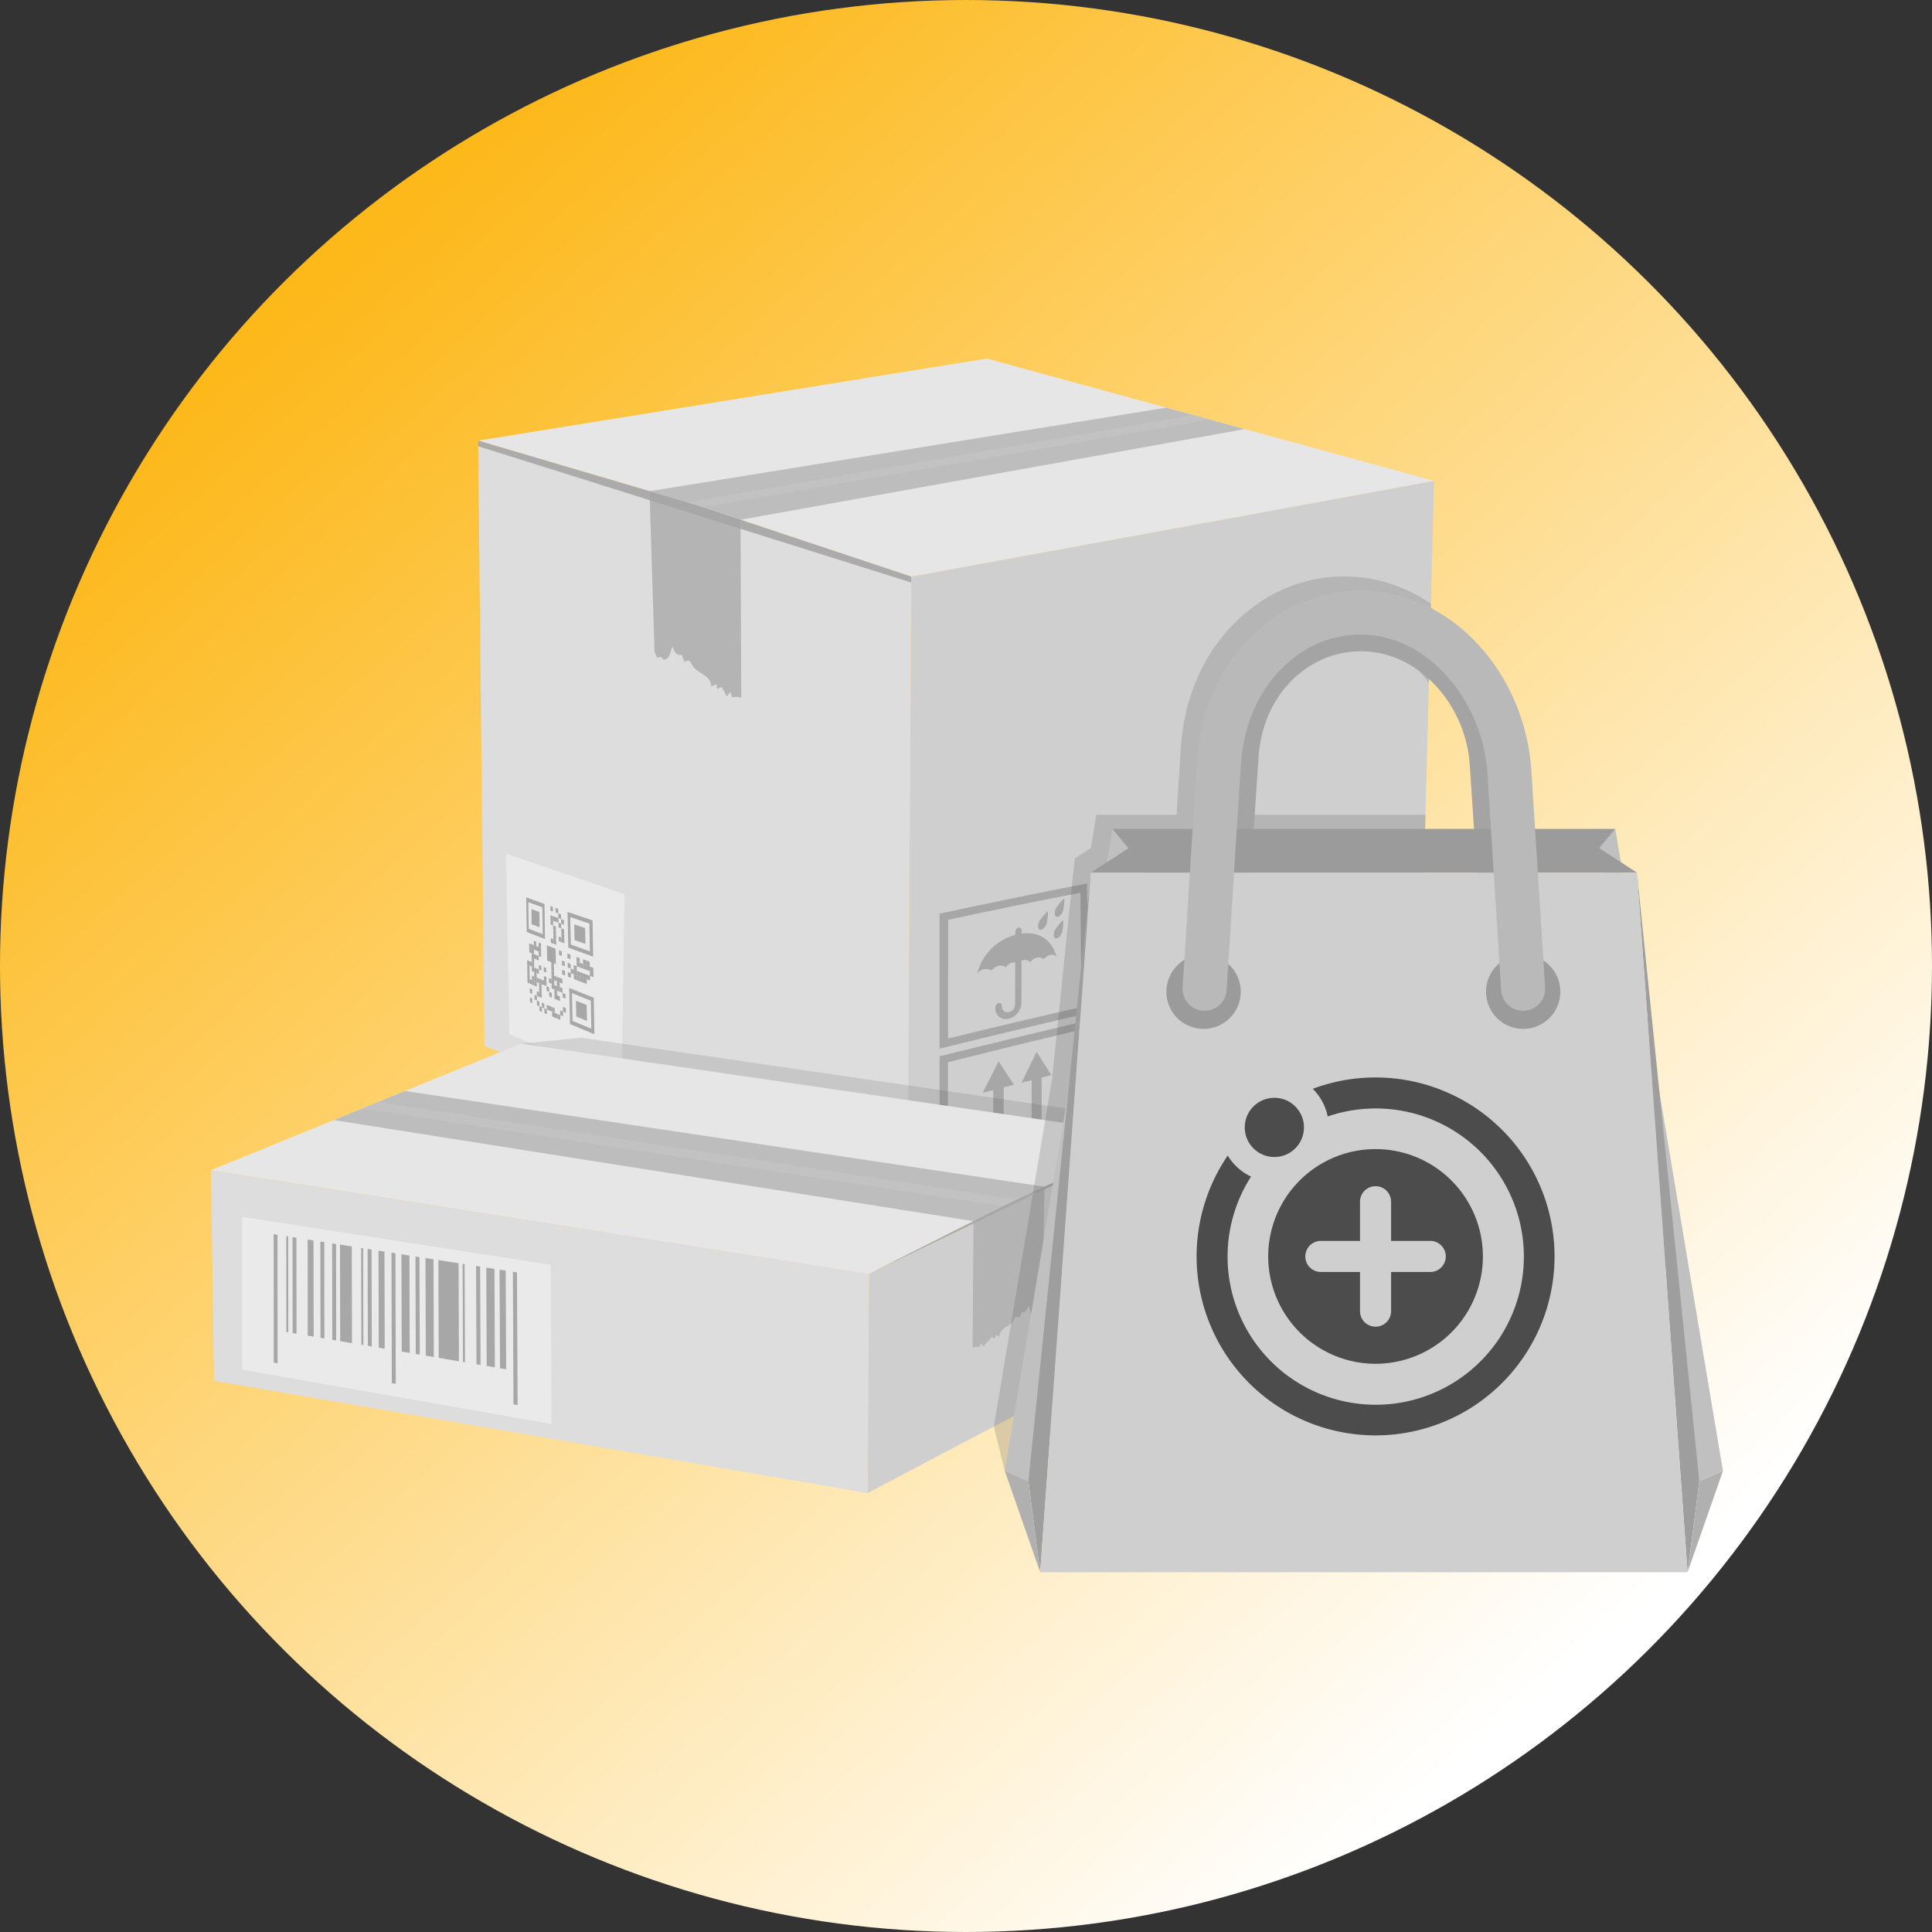 <svg xmlns="http://www.w3.org/2000/svg" xmlns:xlink="http://www.w3.org/1999/xlink" width="458" height="458" viewBox="0 0 458 458">
  <rect x="0" y="0" width="458" height="458" fill="#333333" stroke="none"/>
  <defs>
    <linearGradient id="linear-gradient" x1="0.865" y1="0.178" x2="0.152" y2="0.822" gradientUnits="objectBoundingBox">
      <stop offset="0" stop-color="#fdb819"/>
      <stop offset="1" stop-color="#fff"/>
    </linearGradient>
  </defs>
  <g id="Group_2058" data-name="Group 2058" transform="translate(-409 -1747)">
    <circle id="Ellipse_8" data-name="Ellipse 8" cx="229" cy="229" r="229" transform="translate(409 2205) rotate(-90)" fill="url(#linear-gradient)"/>
    <g id="Add_Car_Parts" data-name="Add Car Parts" transform="translate(433.231 1772.874)">
      <g id="Group_1970" data-name="Group 1970" transform="translate(25.769 59.125)">
        <g id="Group_1968" data-name="Group 1968">
          <g id="Group_1957" data-name="Group 1957" transform="translate(63.35)">
            <g id="Group_1935" data-name="Group 1935">
              <path id="Path_3544" data-name="Path 3544" d="M373.986,199.044,497.928,176.35l-3.757,145.987-121.1,30.409Z" transform="translate(-271.317 -147.346)" fill="#cfcfcf"/>
              <path id="Path_3545" data-name="Path 3545" d="M278.054,191.7l-.916,153.3L176.883,302.5,175.39,160.37Z" transform="translate(-175.385 -139.591)" fill="#ddd"/>
              <path id="Path_3546" data-name="Path 3546" d="M175.38,139.461,295.956,120l106.035,29L278.049,171.7l-51.332-17.1Z" transform="translate(-175.38 -120)" fill="#e6e6e6"/>
              <path id="Path_3547" data-name="Path 3547" d="M278.049,190.046l-51.332-17.1L175.38,157.81l.005,1.318,102.664,32.319Z" transform="translate(-175.38 -138.349)" fill="#ababab"/>
            </g>
            <g id="Group_1936" data-name="Group 1936" transform="translate(40.626 11.638)">
              <path id="Path_3548" data-name="Path 3548" d="M256.173,220.65c1.153-.782,1.122.576,1.791.34,1.333-.474,1.148-1.724,1.786-3.093.371,1.06.968,2.378,2.234,1.971.01.474.525,1.21.535,1.709,1.776-.947,1.5.643,2.563,1.6,1.405,1.256,3.891,1.971,3.845,4.21a11.677,11.677,0,0,0,1.189-.494c.17.149.1.968.3,1.081a9.7,9.7,0,0,1,1.071-.458c.113.437,1.029,1.827,1.091,2.3.257-.412.726-.849.9-1.107.165.422.288.86.474,1.318a2.663,2.663,0,0,1,2.105.077l-.18-42.232-10.855-3.613L254.31,181.1s1.194,38.15,1.2,38.15C255.746,219.708,255.967,220.177,256.173,220.65Z" transform="translate(-254.31 -161.289)" fill="#b4b4b4"/>
              <path id="Path_3549" data-name="Path 3549" d="M254.387,183.241l21.5,6.768-.01-2.141-10.855-3.613L254.32,181.1C254.32,181.095,254.346,181.9,254.387,183.241Z" transform="translate(-254.315 -161.289)" fill="#a7a7a7"/>
              <path id="Path_3550" data-name="Path 3550" d="M254.32,162.416l10.706,3.155,10.855,3.618L395.4,147.7l-18.6-5.085Z" transform="translate(-254.315 -142.61)" fill="#bdbdbd"/>
              <path id="Path_3551" data-name="Path 3551" d="M391.638,146.02,271.66,166.7l1.781.525,1.874.628,120.313-20.743Z" transform="translate(-262.73 -144.265)" fill="#c2c2c2"/>
            </g>
            <g id="Group_1950" data-name="Group 1950" transform="translate(109.386 118.599)">
              <g id="Group_1949" data-name="Group 1949">
                <g id="Group_1938" data-name="Group 1938" transform="translate(0 5.842)">
                  <g id="Group_1937" data-name="Group 1937" transform="translate(8.925 10.441)">
                    <path id="Path_3552" data-name="Path 3552" d="M419.076,382.068a.988.988,0,0,0-.741.937c-.021,6.794-.031,10.15-.051,16.846-.005.582-.134,1.946-1.41,2.244-.865.2-1.75-.19-1.745-1.518a.593.593,0,0,0-.762-.6,1.042,1.042,0,0,0-.767.957,2.524,2.524,0,0,0,3.274,2.718,4.011,4.011,0,0,0,2.9-4.133c.015-6.686.026-10.027.041-16.81A.613.613,0,0,0,419.076,382.068Z" transform="translate(-409.297 -382.055)" fill="#a7a7a7"/>
                    <path id="Path_3553" data-name="Path 3553" d="M414.963,384.89c2.388-.484,7.314-.638,9.074,5.291-.685-.71-2.131-.458-3.042.674-.921-.762-2.187-.546-3.2.654a1.928,1.928,0,0,0-2.548-.005c-.242.051-.365.077-.6.134a2.415,2.415,0,0,0-2.6,1.122c-1.05-.772-2.4-.443-3.413.751a2.577,2.577,0,0,0-3.392.715A12.771,12.771,0,0,1,414.963,384.89Z" transform="translate(-405.24 -383.328)" fill="#a7a7a7"/>
                  </g>
                  <path id="Path_3554" data-name="Path 3554" d="M442.885,371.7c-.376.88-1.05,1.452-1.518,1.266s-.53-1.065-.149-1.951a11.4,11.4,0,0,1,2-2.414A10.864,10.864,0,0,1,442.885,371.7Z" transform="translate(-413.654 -365.085)" fill="#a7a7a7"/>
                  <path id="Path_3555" data-name="Path 3555" d="M435.26,377.633c-.391.885-1.091,1.467-1.57,1.287s-.54-1.055-.144-1.951a11.655,11.655,0,0,1,2.064-2.429A10.7,10.7,0,0,1,435.26,377.633Z" transform="translate(-409.926 -367.967)" fill="#a7a7a7"/>
                  <path id="Path_3556" data-name="Path 3556" d="M442.394,381.687c-.376.88-1.065,1.446-1.529,1.266s-.53-1.045-.144-1.925a11.446,11.446,0,0,1,2.007-2.4A10.647,10.647,0,0,1,442.394,381.687Z" transform="translate(-413.411 -369.952)" fill="#a7a7a7"/>
                  <path id="Path_3557" data-name="Path 3557" d="M423.173,392.477q-17.688,4.107-35.273,8.441v-32c11.612-2.491,23.249-4.905,34.954-7.149Q423.016,377.126,423.173,392.477ZM389.9,398.52q15.766-3.86,31.629-7.474-.124-13.534-.237-27.074-15.742,3.034-31.346,6.408Q389.918,384.463,389.9,398.52Z" transform="translate(-387.9 -361.77)" fill="#a7a7a7"/>
                </g>
                <g id="Group_1940" data-name="Group 1940" transform="translate(36.441)">
                  <path id="Path_3558" data-name="Path 3558" d="M487.21,380.108q-14.059,3.3-28.149,6.506-.185-15.31-.36-30.641c9.517-1.817,19.039-3.618,28.51-5.554Zm-26.585,4.354c8.426-1.915,16.857-3.814,25.272-5.754-.041-10.057-.062-14.978-.1-26.1-8.482,1.719-17,3.34-25.519,4.967C460.414,368.7,460.486,373.916,460.625,384.463Z" transform="translate(-458.7 -350.42)" fill="#a7a7a7"/>
                  <g id="Group_1939" data-name="Group 1939" transform="translate(9.172 6.187)">
                    <path id="Path_3559" data-name="Path 3559" d="M487.887,395.634c-.854.2-1.282.288-2.146.484-.077-3.963-.118-5.94-.2-9.98.865-.18,1.3-.263,2.151-.448C487.769,389.715,487.81,391.7,487.887,395.634Z" transform="translate(-480.897 -373.723)" fill="#a7a7a7"/>
                    <path id="Path_3560" data-name="Path 3560" d="M488.142,403.133c-3.418.767-5.173,1.153-8.807,1.951-.005-.278-.01-.412-.015-.705-.026-1.256,8.786-3.181,8.812-1.951C488.132,402.716,488.137,402.85,488.142,403.133Z" transform="translate(-477.879 -381.654)" fill="#a7a7a7"/>
                    <path id="Path_3561" data-name="Path 3561" d="M484.441,363.022c-.515,1.06-.767,1.6-1.282,2.651l1.632-.335c.242-.051.36-.067.6-.124-.118.268-.17.4-.288.669-1.143,2.62-1.714,3.922-2.867,6.5.829-2.409,1.24-3.608,2.064-6.048-.793.273-1.194.417-1.992.7-.35.118-.525.185-.88.309.175-.453.263-.679.438-1.138.448-1.148.669-1.729,1.117-2.9-2.548.5-3.84.746-6.46,1.251.067,3.907.1,5.821.17,9.61a1.944,1.944,0,0,0,.849,1.663c3.665,2.157,5.929,1.657,9.306-1.9a2.812,2.812,0,0,0,.741-1.966c-.062-3.737-.093-5.631-.154-9.522C486.238,362.677,485.641,362.79,484.441,363.022Z" transform="translate(-476.52 -362.44)" fill="#a7a7a7"/>
                  </g>
                </g>
                <g id="Group_1941" data-name="Group 1941" transform="translate(36.817 31.294)">
                  <path id="Path_3562" data-name="Path 3562" d="M487.564,440.914q-13.874,3.8-27.774,7.546-.178-15.325-.36-30.641c9.383-2.193,18.766-4.37,28.129-6.6Q487.567,426.067,487.564,440.914Zm-26.157,5.209q12.484-3.389,24.968-6.779c-.041-11.118-.062-16.043-.1-26.106q-12.6,3.026-25.221,6Q461.229,432.673,461.406,446.122Z" transform="translate(-459.43 -411.22)" fill="#a7a7a7"/>
                  <path id="Path_3563" data-name="Path 3563" d="M470.738,443.669a1.114,1.114,0,0,1,.041-.993c.36-.705.54-1.06.9-1.771.515.293.772.443,1.282.736.154-2.615.232-3.9.386-6.47-1.92,1.549-2.9,2.332-4.91,3.927.535.283.8.438,1.333.736-.365.705-.546,1.06-.906,1.765a4.338,4.338,0,0,0-.17,3.886,2.371,2.371,0,0,0,2.821,1.256c2.682-.721,3.984-1.076,6.506-1.755-.021-1.1-.031-1.642-.057-2.723-2.517.674-3.819,1.019-6.5,1.724A.6.6,0,0,1,470.738,443.669Zm17.3-7.124c-1.06-1.75-1.611-2.62-2.723-4.334-.643.782-.968,1.168-1.621,1.951,1.132,1.724,1.688,2.594,2.779,4.349a1.175,1.175,0,0,1,.057.952.973.973,0,0,1-.592.659c-1.22.329-1.843.494-3.109.839-.015-.741-.015-1.107-.031-1.832-1.663,1.719-2.512,2.594-4.251,4.36,1.791.818,2.666,1.23,4.365,2.095-.015-.762-.021-1.143-.036-1.894,1.271-.345,1.889-.51,3.1-.839a3.752,3.752,0,0,0,2.285-2.61A4.674,4.674,0,0,0,488.042,436.546ZM477.177,430.2a2.48,2.48,0,0,1,1.544-1.369,1.431,1.431,0,0,1,1.565.6c.288.422.437.623.726,1.045-.458.53-.69.8-1.153,1.328,1.848.577,2.759.87,4.519,1.457-.221-2.44-.335-3.644-.556-6.043-.453.525-.679.788-1.132,1.318-.283-.417-.427-.623-.715-1.05a2.987,2.987,0,0,0-3.3-1.266,5.341,5.341,0,0,0-3.315,2.9c-1.04,2.074-1.565,3.1-2.63,5.209.751.432,1.117.649,1.863,1.081C475.633,433.308,476.147,432.269,477.177,430.2Z" transform="translate(-463.738 -418.449)" fill="#a7a7a7"/>
                </g>
                <g id="Group_1948" data-name="Group 1948" transform="translate(0 38.248)">
                  <path id="Path_3564" data-name="Path 3564" d="M423.507,455.443q-17.835,4.856-35.607,9.836v-32q17.611-4.354,35.294-8.544Q423.356,440.086,423.507,455.443Zm-33.657,7.381q15.951-4.47,31.963-8.822-.124-13.526-.237-27.074-15.881,3.783-31.68,7.757Q389.866,448.759,389.851,462.824Z" transform="translate(-387.9 -424.73)" fill="#a7a7a7"/>
                  <g id="Group_1947" data-name="Group 1947" transform="translate(9.342 7.51)">
                    <path id="Path_3565" data-name="Path 3565" d="M424.013,477.854c-6.871,1.874-10.495,2.862-17.963,4.931.005-.767.005-1.143.01-1.9,7.468-2.069,11.082-3.052,17.943-4.91C424.008,476.716,424.013,477.092,424.013,477.854Z" transform="translate(-406.05 -457.106)" fill="#a7a7a7"/>
                    <g id="Group_1946" data-name="Group 1946" transform="translate(0.87)">
                      <g id="Group_1943" data-name="Group 1943" transform="translate(0 2.249)">
                        <path id="Path_3566" data-name="Path 3566" d="M415.021,467.113c-.988.273-1.488.4-2.491.679.026-5.466.036-8.184.062-13.609,1-.257,1.5-.386,2.481-.633C415.052,458.944,415.042,461.657,415.021,467.113Z" transform="translate(-410.065 -448.475)" fill="#a7a7a7"/>
                        <g id="Group_1942" data-name="Group 1942">
                          <path id="Path_3567" data-name="Path 3567" d="M415.162,449.218c-1.446-2.2-2.177-3.31-3.649-5.528-1.493,2.965-2.249,4.462-3.773,7.468C410.767,450.366,412.254,449.975,415.162,449.218Z" transform="translate(-407.74 -443.69)" fill="#a7a7a7"/>
                        </g>
                      </g>
                      <g id="Group_1945" data-name="Group 1945" transform="translate(9.208)">
                        <path id="Path_3568" data-name="Path 3568" d="M432.668,462.468c-.952.257-1.426.386-2.388.649.005-5.425.005-8.112.015-13.46.952-.247,1.426-.365,2.363-.607C432.663,454.382,432.663,457.054,432.668,462.468Z" transform="translate(-427.887 -444.042)" fill="#a7a7a7"/>
                        <g id="Group_1944" data-name="Group 1944">
                          <path id="Path_3569" data-name="Path 3569" d="M432.7,444.822c-1.385-2.193-2.09-3.289-3.495-5.5-1.41,2.908-2.126,4.37-3.572,7.314Z" transform="translate(-425.63 -439.32)" fill="#a7a7a7"/>
                        </g>
                      </g>
                    </g>
                  </g>
                </g>
              </g>
            </g>
            <g id="Group_1956" data-name="Group 1956" transform="translate(6.593 117.359)">
              <g id="Group_1955" data-name="Group 1955">
                <path id="Path_3570" data-name="Path 3570" d="M189,390.8l26.595,11.252.721-44.4-28.124-9.64Z" transform="translate(-188.19 -348.01)" fill="#eaeaea"/>
                <g id="Group_1954" data-name="Group 1954" transform="translate(4.802 10.371)">
                  <g id="Group_1951" data-name="Group 1951" transform="translate(9.795 3.459)">
                    <path id="Path_3571" data-name="Path 3571" d="M216.735,383.352c-.072-3.366-.108-5.044-.185-8.472,2.121.726,3.268,1.112,5.929,2,.057,3.459.082,5.173.139,8.6C220.014,384.557,218.871,384.14,216.735,383.352Zm.453-7.268c.057,2.63.088,3.932.144,6.526,1.678.607,2.568.927,4.524,1.627-.051-2.635-.072-3.953-.124-6.6C219.751,376.959,218.861,376.656,217.188,376.084Z" transform="translate(-216.55 -374.88)" fill="#a7a7a7"/>
                    <path id="Path_3572" data-name="Path 3572" d="M219.712,384.312c-.036-1.493-.046-2.234-.082-3.732.988.34,1.5.515,2.584.89.031,1.5.046,2.249.077,3.747C221.21,384.837,220.7,384.656,219.712,384.312Z" transform="translate(-218.045 -377.646)" fill="#a7a7a7"/>
                  </g>
                  <g id="Group_1952" data-name="Group 1952">
                    <path id="Path_3573" data-name="Path 3573" d="M197.638,376.364c-.051-3.227-.072-4.843-.118-8.2,1.724.633,2.553.932,4.334,1.565.046,3.376.067,5.024.113,8.307C200.16,377.348,199.327,377.018,197.638,376.364Zm.386-7.062c.036,2.568.051,3.824.082,6.321,1.3.5,1.956.751,3.325,1.266-.036-2.527-.051-3.788-.088-6.372C200,370.028,199.347,369.786,198.024,369.3Z" transform="translate(-197.52 -368.16)" fill="#a7a7a7"/>
                    <path id="Path_3574" data-name="Path 3574" d="M199.966,377.168c-.021-1.426-.026-2.146-.046-3.6.751.273,1.122.412,1.889.69.021,1.457.031,2.182.046,3.618Z" transform="translate(-198.685 -370.785)" fill="#a7a7a7"/>
                  </g>
                  <path id="Path_3575" data-name="Path 3575" d="M207.117,393.893c-.021-1.441-.036-2.157-.057-3.593.8.3,1.215.458,2.059.782.031,1.452.041,2.177.067,3.629C208.336,394.382,207.925,394.217,207.117,393.893Z" transform="translate(-202.15 -378.904)" fill="#a7a7a7"/>
                  <path id="Path_3576" data-name="Path 3576" d="M203.23,390.03c-.005-.427-.01-.638-.01-1.06.226.088.34.134.571.221.005.427.005.638.015,1.065C203.57,390.164,203.457,390.123,203.23,390.03Z" transform="translate(-200.286 -378.259)" fill="#a7a7a7"/>
                  <path id="Path_3577" data-name="Path 3577" d="M203.245,392.085c-.005-.427-.01-.638-.015-1.065.226.093.34.134.571.226.005.427.01.638.015,1.055C203.59,392.224,203.477,392.173,203.245,392.085Z" transform="translate(-200.291 -379.254)" fill="#a7a7a7"/>
                  <path id="Path_3578" data-name="Path 3578" d="M202.15,391.66c-.005-.422-.01-.628-.01-1.06.226.087.34.134.566.221.005.422.01.638.015,1.065C202.49,391.794,202.372,391.753,202.15,391.66Z" transform="translate(-199.762 -379.05)" fill="#a7a7a7"/>
                  <path id="Path_3579" data-name="Path 3579" d="M201.055,391.22c-.005-.422-.01-.628-.015-1.05l.561.221c.005.427.01.638.01,1.06C201.39,391.364,201.277,391.313,201.055,391.22Z" transform="translate(-199.228 -378.841)" fill="#a7a7a7"/>
                  <path id="Path_3580" data-name="Path 3580" d="M199.98,390.8c-.005-.422-.005-.633-.01-1.055.221.088.329.129.556.221.005.422.01.628.015,1.05C200.31,390.929,200.2,390.888,199.98,390.8Z" transform="translate(-198.709 -378.633)" fill="#a7a7a7"/>
                  <path id="Path_3581" data-name="Path 3581" d="M200,392.85c-.005-.422-.005-.638-.015-1.06.221.088.335.129.556.216.005.427.01.638.015,1.065C200.33,392.974,200.217,392.933,200,392.85Z" transform="translate(-198.714 -379.627)" fill="#a7a7a7"/>
                  <path id="Path_3582" data-name="Path 3582" d="M200.025,394.905c-.005-.427-.005-.638-.015-1.055.221.087.335.129.556.221.005.417.005.633.01,1.06C200.36,395.039,200.247,394.993,200.025,394.905Z" transform="translate(-198.728 -380.627)" fill="#a7a7a7"/>
                  <path id="Path_3583" data-name="Path 3583" d="M201.11,395.34c-.005-.427-.005-.643-.01-1.06.221.088.335.134.561.226.005.422.005.638.015,1.06C201.445,395.474,201.332,395.433,201.11,395.34Z" transform="translate(-199.257 -380.836)" fill="#a7a7a7"/>
                  <path id="Path_3584" data-name="Path 3584" d="M202.2,395.78c-.005-.422-.005-.638-.015-1.06.226.082.34.134.566.226.005.422.01.633.015,1.065C202.535,395.914,202.422,395.868,202.2,395.78Z" transform="translate(-199.781 -381.049)" fill="#a7a7a7"/>
                  <path id="Path_3585" data-name="Path 3585" d="M200.055,396.95c-.005-.427-.01-.633-.015-1.06.221.088.335.134.556.226.005.422.01.633.015,1.06C200.385,397.084,200.272,397.043,200.055,396.95Z" transform="translate(-198.743 -381.617)" fill="#a7a7a7"/>
                  <path id="Path_3586" data-name="Path 3586" d="M200.085,399.02c-.005-.427-.01-.638-.015-1.06.216.093.329.134.556.227.005.422.005.638.015,1.065C200.415,399.154,200.3,399.113,200.085,399.02Z" transform="translate(-198.758 -382.622)" fill="#a7a7a7"/>
                  <path id="Path_3587" data-name="Path 3587" d="M200.115,401.075c-.005-.422-.01-.638-.015-1.065.216.093.329.139.556.232.005.422.01.643.015,1.071C200.445,401.22,200.332,401.173,200.115,401.075Z" transform="translate(-198.772 -383.617)" fill="#a7a7a7"/>
                  <path id="Path_3588" data-name="Path 3588" d="M201.185,401.531c-.005-.427-.01-.643-.015-1.071.221.093.335.139.561.232.005.427.005.648.015,1.071C201.52,401.67,201.407,401.623,201.185,401.531Z" transform="translate(-199.291 -383.835)" fill="#a7a7a7"/>
                  <path id="Path_3589" data-name="Path 3589" d="M201.22,403.611c-.005-.432-.005-.643-.01-1.071.221.093.335.139.561.232.005.427.005.638.01,1.071C201.555,403.755,201.442,403.7,201.22,403.611Z" transform="translate(-199.311 -384.844)" fill="#a7a7a7"/>
                  <path id="Path_3590" data-name="Path 3590" d="M201.24,405.7c-.005-.432-.005-.643-.01-1.076.221.093.335.144.561.232.005.432.01.643.015,1.081C201.58,405.835,201.467,405.794,201.24,405.7Z" transform="translate(-199.32 -385.854)" fill="#a7a7a7"/>
                  <path id="Path_3591" data-name="Path 3591" d="M202.335,406.161c-.005-.438-.01-.654-.015-1.081.226.093.335.144.571.242.005.427.01.643.015,1.076C202.675,406.3,202.562,406.248,202.335,406.161Z" transform="translate(-199.849 -386.077)" fill="#a7a7a7"/>
                  <path id="Path_3592" data-name="Path 3592" d="M203.435,406.616c-.005-.427-.01-.643-.015-1.076.226.1.345.144.576.242.005.432.01.649.015,1.081C203.78,406.765,203.667,406.714,203.435,406.616Z" transform="translate(-200.383 -386.3)" fill="#a7a7a7"/>
                  <path id="Path_3593" data-name="Path 3593" d="M203.47,408.716c-.005-.437-.005-.659-.01-1.086.232.1.345.149.576.247.005.432.01.648.021,1.091C203.815,408.865,203.7,408.819,203.47,408.716Z" transform="translate(-200.403 -387.315)" fill="#a7a7a7"/>
                  <path id="Path_3594" data-name="Path 3594" d="M203.485,410.836c-.005-.443-.005-.659-.015-1.1.232.1.345.149.582.247.005.438.005.659.015,1.091C203.835,410.98,203.717,410.934,203.485,410.836Z" transform="translate(-200.407 -388.338)" fill="#a7a7a7"/>
                  <path id="Path_3595" data-name="Path 3595" d="M203.525,412.966c-.005-.443-.01-.659-.015-1.1.232.1.35.144.582.247.005.438.005.659.015,1.1C203.87,413.11,203.752,413.064,203.525,412.966Z" transform="translate(-200.427 -389.372)" fill="#a7a7a7"/>
                  <path id="Path_3596" data-name="Path 3596" d="M202.415,412.491c-.005-.437-.01-.659-.015-1.091.226.093.34.149.566.242.005.438.01.649.015,1.1C202.755,412.635,202.642,412.589,202.415,412.491Z" transform="translate(-199.888 -389.144)" fill="#a7a7a7"/>
                  <path id="Path_3597" data-name="Path 3597" d="M201.355,414.151c-.005-.448-.01-.664-.015-1.1.221.093.335.144.561.237.005.443.005.664.015,1.107C201.69,414.3,201.577,414.244,201.355,414.151Z" transform="translate(-199.374 -389.945)" fill="#a7a7a7"/>
                  <path id="Path_3598" data-name="Path 3598" d="M202.475,416.777c-.005-.448-.005-.669-.015-1.117.226.1.34.149.571.242.005.443.01.664.015,1.112C202.815,416.926,202.7,416.875,202.475,416.777Z" transform="translate(-199.917 -391.211)" fill="#a7a7a7"/>
                  <path id="Path_3599" data-name="Path 3599" d="M199.261,415.382c-.01-.448-.01-.669-.021-1.112.216.093.324.139.546.232.005.443.005.669.015,1.112C199.585,415.521,199.477,415.48,199.261,415.382Z" transform="translate(-198.355 -390.537)" fill="#a7a7a7"/>
                  <path id="Path_3600" data-name="Path 3600" d="M199.205,411.1c-.005-.437-.01-.654-.015-1.1.216.093.324.144.546.237.005.432.01.654.015,1.091C199.53,411.235,199.416,411.189,199.205,411.1Z" transform="translate(-198.33 -388.465)" fill="#a7a7a7"/>
                  <path id="Path_3601" data-name="Path 3601" d="M204.555,407.091c-.005-.432-.005-.649-.015-1.081.232.1.35.149.587.242.005.432.005.649.015,1.081C204.905,407.235,204.792,407.194,204.555,407.091Z" transform="translate(-200.927 -386.528)" fill="#a7a7a7"/>
                  <path id="Path_3602" data-name="Path 3602" d="M205.705,407.561c-.01-.432-.01-.649-.015-1.081.237.1.355.149.592.252.005.432.01.649.015,1.081C206.061,407.715,205.942,407.664,205.705,407.561Z" transform="translate(-201.485 -386.756)" fill="#a7a7a7"/>
                  <path id="Path_3603" data-name="Path 3603" d="M206.9,410.166c-.005-.437-.005-.659-.015-1.1.242.1.36.16.607.257.01.438.015.649.021,1.086C207.256,410.321,207.137,410.269,206.9,410.166Z" transform="translate(-202.062 -388.013)" fill="#a7a7a7"/>
                  <path id="Path_3604" data-name="Path 3604" d="M208.105,412.786c-.005-.443-.01-.659-.015-1.1.247.1.365.16.618.257.01.443.01.664.021,1.1C208.476,412.946,208.352,412.889,208.105,412.786Z" transform="translate(-202.65 -389.285)" fill="#a7a7a7"/>
                  <path id="Path_3605" data-name="Path 3605" d="M210.531,413.811c-.01-.443-.015-.664-.021-1.1.257.1.386.16.643.268.005.438.01.664.021,1.1C210.917,413.971,210.788,413.925,210.531,413.811Z" transform="translate(-203.824 -389.78)" fill="#a7a7a7"/>
                  <path id="Path_3606" data-name="Path 3606" d="M211.781,414.341c-.01-.443-.015-.664-.021-1.1.257.108.386.165.649.273.01.438.015.664.026,1.107C212.172,414.506,212.038,414.45,211.781,414.341Z" transform="translate(-204.431 -390.037)" fill="#a7a7a7"/>
                  <path id="Path_3607" data-name="Path 3607" d="M210.5,411.676c-.005-.437-.01-.659-.015-1.1.252.113.376.165.638.268.005.438.01.654.021,1.1C210.881,411.841,210.753,411.779,210.5,411.676Z" transform="translate(-203.809 -388.746)" fill="#a7a7a7"/>
                  <path id="Path_3608" data-name="Path 3608" d="M210.461,409.551c-.01-.437-.015-.654-.021-1.091.252.108.381.16.638.262.01.438.01.659.021,1.1C210.836,409.716,210.713,409.664,210.461,409.551Z" transform="translate(-203.79 -387.717)" fill="#a7a7a7"/>
                  <path id="Path_3609" data-name="Path 3609" d="M209.231,409.051c-.005-.437-.01-.659-.021-1.091.252.1.376.16.628.263.005.437.01.659.021,1.091C209.606,409.206,209.483,409.154,209.231,409.051Z" transform="translate(-203.193 -387.475)" fill="#a7a7a7"/>
                  <path id="Path_3610" data-name="Path 3610" d="M209.205,406.931c-.005-.432-.01-.649-.015-1.081.247.1.371.149.628.257.005.432.01.648.021,1.086C209.576,407.09,209.453,407.039,209.205,406.931Z" transform="translate(-203.183 -386.451)" fill="#a7a7a7"/>
                  <path id="Path_3611" data-name="Path 3611" d="M208,406.441c-.005-.437-.01-.648-.021-1.081.247.1.371.144.618.252.005.432.01.649.015,1.081C208.371,406.6,208.243,406.544,208,406.441Z" transform="translate(-202.596 -386.213)" fill="#a7a7a7"/>
                  <path id="Path_3612" data-name="Path 3612" d="M209.161,404.826c-.01-.432-.015-.649-.021-1.086.247.1.371.149.628.252.005.432.01.648.021,1.091C209.536,404.975,209.408,404.929,209.161,404.826Z" transform="translate(-203.159 -385.427)" fill="#a7a7a7"/>
                  <path id="Path_3613" data-name="Path 3613" d="M210.381,405.321c-.01-.443-.015-.659-.021-1.091.247.1.376.154.633.257.005.438.01.654.021,1.086C210.761,405.47,210.633,405.419,210.381,405.321Z" transform="translate(-203.751 -385.664)" fill="#a7a7a7"/>
                  <path id="Path_3614" data-name="Path 3614" d="M211.621,405.826c-.01-.437-.015-.649-.021-1.086.257.1.386.154.649.268.01.432.01.654.021,1.091C212.007,405.98,211.878,405.929,211.621,405.826Z" transform="translate(-204.353 -385.912)" fill="#a7a7a7"/>
                  <path id="Path_3615" data-name="Path 3615" d="M212.881,406.341c-.01-.438-.015-.659-.021-1.091.262.1.4.154.664.262.01.438.015.659.026,1.1C213.277,406.5,213.143,406.444,212.881,406.341Z" transform="translate(-204.964 -386.159)" fill="#a7a7a7"/>
                  <path id="Path_3616" data-name="Path 3616" d="M211.661,407.946c-.01-.437-.015-.659-.021-1.1.257.108.386.16.649.268.01.438.015.654.021,1.091C212.047,408.106,211.918,408.049,211.661,407.946Z" transform="translate(-204.372 -386.936)" fill="#a7a7a7"/>
                  <path id="Path_3617" data-name="Path 3617" d="M211.7,410.066c-.01-.438-.01-.659-.021-1.1.257.108.386.165.648.268.005.443.015.659.021,1.1C212.087,410.231,211.958,410.174,211.7,410.066Z" transform="translate(-204.392 -387.965)" fill="#a7a7a7"/>
                  <path id="Path_3618" data-name="Path 3618" d="M212.961,410.586c-.005-.443-.015-.654-.021-1.1.262.1.4.16.664.273.01.443.01.664.021,1.1C213.357,410.756,213.228,410.7,212.961,410.586Z" transform="translate(-205.003 -388.217)" fill="#a7a7a7"/>
                  <path id="Path_3619" data-name="Path 3619" d="M214.3,413.261c-.01-.443-.015-.659-.026-1.1.268.108.4.165.674.278.01.438.015.664.026,1.1C214.7,413.431,214.563,413.37,214.3,413.261Z" transform="translate(-205.649 -389.513)" fill="#a7a7a7"/>
                  <path id="Path_3620" data-name="Path 3620" d="M214.081,402.606c-.01-.437-.015-.659-.021-1.1.268.1.4.154.669.268l.026,1.091C214.482,402.761,214.348,402.709,214.081,402.606Z" transform="translate(-205.547 -384.345)" fill="#a7a7a7"/>
                  <path id="Path_3621" data-name="Path 3621" d="M213.986,398.371c-.01-.437-.01-.654-.026-1.091.263.1.4.149.674.252.01.438.01.659.021,1.091C214.387,398.526,214.253,398.479,213.986,398.371Z" transform="translate(-205.498 -382.292)" fill="#a7a7a7"/>
                  <path id="Path_3622" data-name="Path 3622" d="M216.626,399.386l-.026-1.1c.278.1.417.16.7.268.01.438.015.659.026,1.1C217.043,399.546,216.9,399.5,216.626,399.386Z" transform="translate(-206.779 -382.782)" fill="#a7a7a7"/>
                  <path id="Path_3623" data-name="Path 3623" d="M216.716,403.651c-.01-.448-.015-.664-.026-1.1.278.108.417.165.7.278.01.438.015.654.026,1.1C217.138,403.816,216.994,403.76,216.716,403.651Z" transform="translate(-206.823 -384.849)" fill="#a7a7a7"/>
                  <path id="Path_3624" data-name="Path 3624" d="M218.036,402.041c-.01-.443-.015-.659-.026-1.1.283.108.427.165.715.273.01.443.01.664.026,1.107C218.458,402.211,218.319,402.15,218.036,402.041Z" transform="translate(-207.464 -384.068)" fill="#a7a7a7"/>
                  <path id="Path_3625" data-name="Path 3625" d="M219.386,400.436c-.01-.437-.015-.654-.026-1.1.288.108.438.16.731.278.01.443.015.664.021,1.107C219.818,400.606,219.674,400.555,219.386,400.436Z" transform="translate(-208.119 -383.291)" fill="#a7a7a7"/>
                  <path id="Path_3626" data-name="Path 3626" d="M219.426,402.587l-.026-1.107c.288.118.437.17.731.288.015.432.015.659.026,1.107C219.863,402.756,219.714,402.695,219.426,402.587Z" transform="translate(-208.138 -384.33)" fill="#a7a7a7"/>
                  <path id="Path_3627" data-name="Path 3627" d="M219.476,404.741c-.01-.448-.015-.664-.026-1.1.288.1.438.165.736.283.01.443.015.664.026,1.1C219.913,404.906,219.769,404.85,219.476,404.741Z" transform="translate(-208.162 -385.378)" fill="#a7a7a7"/>
                  <path id="Path_3628" data-name="Path 3628" d="M220.906,405.291c-.01-.438-.015-.664-.026-1.1.3.113.443.17.751.288.01.443.015.664.021,1.107C221.348,405.466,221.2,405.4,220.906,405.291Z" transform="translate(-208.856 -385.645)" fill="#a7a7a7"/>
                  <path id="Path_3629" data-name="Path 3629" d="M222.361,405.857c-.01-.448-.015-.664-.021-1.107.3.118.458.17.767.293.01.443.015.669.026,1.112C222.819,406.037,222.664,405.97,222.361,405.857Z" transform="translate(-209.565 -385.917)" fill="#a7a7a7"/>
                  <path id="Path_3630" data-name="Path 3630" d="M223.856,406.422c-.01-.443-.015-.669-.026-1.112.314.118.468.18.788.3.01.443.01.664.021,1.112C224.319,406.6,224.165,406.545,223.856,406.422Z" transform="translate(-210.288 -386.189)" fill="#a7a7a7"/>
                  <path id="Path_3631" data-name="Path 3631" d="M223.8,404.262c-.01-.443-.01-.664-.021-1.112.309.118.468.18.788.3.005.443.01.664.021,1.112Z" transform="translate(-210.264 -385.14)" fill="#a7a7a7"/>
                  <path id="Path_3632" data-name="Path 3632" d="M222.316,403.692c-.01-.448-.015-.669-.026-1.112.3.113.463.175.772.293.01.448.01.669.021,1.112C222.774,403.862,222.619,403.81,222.316,403.692Z" transform="translate(-209.541 -384.864)" fill="#a7a7a7"/>
                  <path id="Path_3633" data-name="Path 3633" d="M220.856,403.137c-.01-.448-.01-.674-.026-1.107.3.113.448.165.751.283.01.438.015.664.026,1.112C221.3,403.307,221.154,403.245,220.856,403.137Z" transform="translate(-208.832 -384.597)" fill="#a7a7a7"/>
                  <path id="Path_3634" data-name="Path 3634" d="M225.341,404.847c-.01-.453-.01-.674-.021-1.117.314.124.479.185.8.309.01.443.015.664.021,1.112C225.819,405.032,225.66,404.965,225.341,404.847Z" transform="translate(-211.011 -385.422)" fill="#a7a7a7"/>
                  <path id="Path_3635" data-name="Path 3635" d="M226.855,403.272c-.005-.453-.01-.674-.015-1.122.324.124.494.185.829.309.005.448.01.669.021,1.122C227.355,403.457,227.19,403.39,226.855,403.272Z" transform="translate(-211.749 -384.655)" fill="#a7a7a7"/>
                  <path id="Path_3636" data-name="Path 3636" d="M226.821,401.1c-.01-.443-.015-.669-.021-1.117.329.129.494.185.829.314.01.453.015.669.021,1.117C227.315,401.282,227.15,401.22,226.821,401.1Z" transform="translate(-211.729 -383.602)" fill="#a7a7a7"/>
                  <path id="Path_3637" data-name="Path 3637" d="M225.251,400.512c-.01-.443-.015-.664-.021-1.112.319.118.484.18.813.293.005.453.01.674.021,1.117C225.729,400.692,225.57,400.635,225.251,400.512Z" transform="translate(-210.967 -383.32)" fill="#a7a7a7"/>
                  <path id="Path_3638" data-name="Path 3638" d="M225.206,398.357c-.01-.448-.01-.669-.026-1.117.319.118.484.175.813.3.01.443.015.669.021,1.112C225.69,398.537,225.525,398.475,225.206,398.357Z" transform="translate(-210.943 -382.272)" fill="#a7a7a7"/>
                  <path id="Path_3639" data-name="Path 3639" d="M223.671,397.792c-.01-.448-.01-.664-.021-1.112.314.118.474.175.793.288.01.448.015.669.021,1.117C224.139,397.967,223.985,397.9,223.671,397.792Z" transform="translate(-210.201 -382.001)" fill="#a7a7a7"/>
                  <path id="Path_3640" data-name="Path 3640" d="M223.716,399.942c-.01-.443-.015-.669-.026-1.112.314.113.474.175.793.293.01.448.015.669.021,1.112C224.184,400.122,224.025,400.06,223.716,399.942Z" transform="translate(-210.22 -383.044)" fill="#a7a7a7"/>
                  <path id="Path_3641" data-name="Path 3641" d="M222.216,399.387c-.015-.443-.015-.669-.026-1.117.3.113.458.175.767.293.01.443.015.669.026,1.112C222.674,399.557,222.525,399.495,222.216,399.387Z" transform="translate(-209.492 -382.772)" fill="#a7a7a7"/>
                  <path id="Path_3642" data-name="Path 3642" d="M220.756,398.847l-.026-1.107c.3.108.448.165.751.273.01.448.015.674.026,1.117C221.2,399.011,221.054,398.955,220.756,398.847Z" transform="translate(-208.784 -382.515)" fill="#a7a7a7"/>
                  <path id="Path_3643" data-name="Path 3643" d="M220.706,396.7c-.01-.448-.015-.664-.026-1.107.3.108.448.17.751.283.01.438.015.664.026,1.1C221.154,396.861,221,396.8,220.706,396.7Z" transform="translate(-208.759 -381.472)" fill="#a7a7a7"/>
                  <path id="Path_3644" data-name="Path 3644" d="M216.531,395.126c-.01-.443-.01-.659-.021-1.1.278.1.417.16.7.257.01.443.015.659.026,1.1C216.948,395.291,216.809,395.234,216.531,395.126Z" transform="translate(-206.736 -380.714)" fill="#a7a7a7"/>
                  <path id="Path_3645" data-name="Path 3645" d="M212.621,393.651c-.005-.432-.01-.654-.021-1.081.257.1.391.144.654.242.01.438.01.659.021,1.091C213.017,393.805,212.883,393.754,212.621,393.651Z" transform="translate(-204.838 -380.006)" fill="#a7a7a7"/>
                  <path id="Path_3646" data-name="Path 3646" d="M212.5,387.321c-.005-.432-.01-.649-.021-1.081.257.1.391.139.654.232.01.437.01.659.021,1.091C212.892,387.465,212.758,387.419,212.5,387.321Z" transform="translate(-204.78 -376.934)" fill="#a7a7a7"/>
                  <path id="Path_3647" data-name="Path 3647" d="M213.781,387.781c-.01-.432-.015-.649-.021-1.091.263.093.4.149.664.247.01.438.015.659.026,1.1Z" transform="translate(-205.401 -377.152)" fill="#a7a7a7"/>
                  <path id="Path_3648" data-name="Path 3648" d="M213.726,385.656c-.01-.437-.015-.654-.026-1.1.263.093.4.144.664.237.01.438.015.664.026,1.1C214.122,385.806,213.988,385.749,213.726,385.656Z" transform="translate(-205.372 -376.119)" fill="#a7a7a7"/>
                  <path id="Path_3649" data-name="Path 3649" d="M213.686,383.526c-.005-.443-.015-.654-.026-1.1.262.087.4.139.664.232.01.443.015.664.026,1.1C214.082,383.67,213.948,383.619,213.686,383.526Z" transform="translate(-205.353 -375.085)" fill="#a7a7a7"/>
                  <path id="Path_3650" data-name="Path 3650" d="M212.381,380.941c-.005-.437-.01-.659-.021-1.1.252.093.386.144.649.232.01.443.015.659.021,1.1C212.767,381.08,212.638,381.034,212.381,380.941Z" transform="translate(-204.722 -373.828)" fill="#a7a7a7"/>
                  <path id="Path_3651" data-name="Path 3651" d="M213.6,379.257c-.005-.443-.01-.664-.021-1.107.262.093.391.139.664.232.01.448.015.669.021,1.107C214,379.4,213.863,379.349,213.6,379.257Z" transform="translate(-205.314 -373.008)" fill="#a7a7a7"/>
                  <path id="Path_3652" data-name="Path 3652" d="M212.3,376.661c-.01-.437-.015-.659-.026-1.1.257.093.386.134.649.232.005.443.01.659.021,1.1C212.682,376.8,212.553,376.759,212.3,376.661Z" transform="translate(-204.678 -371.751)" fill="#a7a7a7"/>
                  <path id="Path_3653" data-name="Path 3653" d="M211.031,374.082c-.01-.443-.015-.659-.021-1.112.247.093.376.134.628.226.01.443.015.664.021,1.107C211.406,374.216,211.278,374.174,211.031,374.082Z" transform="translate(-204.067 -370.494)" fill="#a7a7a7"/>
                  <path id="Path_3654" data-name="Path 3654" d="M208.651,373.251c-.01-.438-.01-.659-.021-1.1.242.088.365.129.607.211.005.443.01.659.021,1.1C209.011,373.385,208.887,373.339,208.651,373.251Z" transform="translate(-202.912 -370.096)" fill="#a7a7a7"/>
                  <path id="Path_3655" data-name="Path 3655" d="M208.711,377.526c-.01-.437-.01-.659-.021-1.1.242.093.365.129.613.216.005.443.01.659.021,1.1C209.076,377.66,208.953,377.614,208.711,377.526Z" transform="translate(-202.941 -372.173)" fill="#a7a7a7"/>
                  <path id="Path_3656" data-name="Path 3656" d="M209.9,377.946c-.01-.437-.01-.654-.021-1.1.247.087.371.134.618.226.01.438.015.654.021,1.091C210.271,378.08,210.143,378.034,209.9,377.946Z" transform="translate(-203.518 -372.377)" fill="#a7a7a7"/>
                  <path id="Path_3657" data-name="Path 3657" d="M211.111,378.381c-.005-.437-.015-.659-.021-1.091.252.082.381.134.638.216.01.448.01.664.021,1.1C211.486,378.515,211.363,378.469,211.111,378.381Z" transform="translate(-204.105 -372.591)" fill="#a7a7a7"/>
                  <path id="Path_3658" data-name="Path 3658" d="M208.745,379.646c-.005-.432-.005-.659-.015-1.086.242.088.365.134.612.216.005.438.01.654.021,1.091C209.111,379.775,208.987,379.739,208.745,379.646Z" transform="translate(-202.96 -373.207)" fill="#a7a7a7"/>
                  <path id="Path_3659" data-name="Path 3659" d="M209.966,382.186c-.01-.432-.015-.649-.026-1.086.247.088.376.134.628.221.01.443.01.659.015,1.1C210.341,382.325,210.213,382.274,209.966,382.186Z" transform="translate(-203.547 -374.44)" fill="#a7a7a7"/>
                  <path id="Path_3660" data-name="Path 3660" d="M210.015,384.306c-.01-.432-.01-.654-.015-1.086.247.088.371.134.618.232.015.438.015.654.021,1.091C210.386,384.445,210.263,384.394,210.015,384.306Z" transform="translate(-203.576 -375.469)" fill="#a7a7a7"/>
                  <path id="Path_3661" data-name="Path 3661" d="M210.045,386.406c-.005-.427-.01-.649-.015-1.086.247.093.376.139.628.232.005.438.015.654.021,1.086C210.421,386.55,210.3,386.5,210.045,386.406Z" transform="translate(-203.591 -376.488)" fill="#a7a7a7"/>
                  <path id="Path_3662" data-name="Path 3662" d="M210.081,388.521c-.005-.432-.01-.654-.021-1.081.252.093.376.139.628.237.01.432.01.649.021,1.086C210.456,388.66,210.328,388.608,210.081,388.521Z" transform="translate(-203.606 -377.516)" fill="#a7a7a7"/>
                  <path id="Path_3663" data-name="Path 3663" d="M208.881,388.061c-.01-.432-.01-.649-.021-1.081l.618.232c.01.432.015.654.021,1.081C209.251,388.2,209.128,388.154,208.881,388.061Z" transform="translate(-203.023 -377.293)" fill="#a7a7a7"/>
                  <path id="Path_3664" data-name="Path 3664" d="M209.055,398.531c-.005-.438-.01-.654-.015-1.081.247.1.371.144.623.242.005.432.015.649.021,1.081C209.431,398.68,209.3,398.629,209.055,398.531Z" transform="translate(-203.111 -382.374)" fill="#a7a7a7"/>
                  <path id="Path_3665" data-name="Path 3665" d="M209.091,400.621c-.01-.427-.01-.643-.021-1.071.247.1.376.144.623.242.005.432.01.649.015,1.086Z" transform="translate(-203.125 -383.393)" fill="#a7a7a7"/>
                  <path id="Path_3666" data-name="Path 3666" d="M209.131,402.716c-.005-.438-.01-.649-.021-1.086.247.1.371.154.623.257.01.432.01.649.021,1.081C209.5,402.865,209.378,402.819,209.131,402.716Z" transform="translate(-203.145 -384.403)" fill="#a7a7a7"/>
                  <path id="Path_3667" data-name="Path 3667" d="M205.605,401.3c-.005-.432-.01-.649-.015-1.076.237.093.35.149.592.242.005.432.005.643.015,1.076C205.966,401.435,205.842,401.394,205.605,401.3Z" transform="translate(-201.436 -383.719)" fill="#a7a7a7"/>
                  <path id="Path_3668" data-name="Path 3668" d="M203.355,400.36c-.005-.422-.01-.633-.015-1.06.232.087.345.134.576.232.005.427.01.643.015,1.071C203.7,400.515,203.587,400.458,203.355,400.36Z" transform="translate(-200.344 -383.272)" fill="#a7a7a7"/>
                  <path id="Path_3669" data-name="Path 3669" d="M203.615,419.427c-.005-.448-.01-.674-.015-1.127.232.1.345.149.582.252.005.448.01.674.015,1.122C203.96,419.576,203.842,419.52,203.615,419.427Z" transform="translate(-200.471 -392.493)" fill="#a7a7a7"/>
                  <path id="Path_3670" data-name="Path 3670" d="M204.705,417.742c-.005-.448-.01-.669-.015-1.112.232.1.355.149.592.257.01.443.01.664.015,1.112Z" transform="translate(-201 -391.682)" fill="#a7a7a7"/>
                  <path id="Path_3671" data-name="Path 3671" d="M205.885,420.412c-.005-.448-.01-.674-.015-1.122.237.1.355.154.6.257.005.443.01.669.015,1.122C206.246,420.566,206.127,420.51,205.885,420.412Z" transform="translate(-201.572 -392.973)" fill="#a7a7a7"/>
                  <path id="Path_3672" data-name="Path 3672" d="M207.025,418.737c-.005-.448-.01-.669-.015-1.117.242.1.371.154.613.257.01.448.01.674.015,1.117C207.391,418.891,207.267,418.84,207.025,418.737Z" transform="translate(-202.125 -392.163)" fill="#a7a7a7"/>
                  <path id="Path_3673" data-name="Path 3673" d="M208.215,419.237c-.005-.443-.01-.669-.015-1.117.247.108.371.165.618.273.01.443.01.669.021,1.112C208.586,419.4,208.462,419.35,208.215,419.237Z" transform="translate(-202.703 -392.405)" fill="#a7a7a7"/>
                  <path id="Path_3674" data-name="Path 3674" d="M209.411,419.772c-.01-.448-.01-.674-.021-1.112.247.108.381.16.633.268.015.448.015.669.026,1.117C209.791,419.936,209.668,419.875,209.411,419.772Z" transform="translate(-203.28 -392.667)" fill="#a7a7a7"/>
                  <path id="Path_3675" data-name="Path 3675" d="M209.451,421.947c-.005-.453-.01-.679-.021-1.127.252.108.376.165.638.268.005.448.01.679.021,1.127C209.831,422.1,209.708,422.045,209.451,421.947Z" transform="translate(-203.3 -393.715)" fill="#a7a7a7"/>
                  <path id="Path_3676" data-name="Path 3676" d="M210.691,422.462c-.01-.448-.015-.674-.021-1.122.257.108.386.165.649.278.005.443.01.669.021,1.122C211.077,422.627,210.943,422.575,210.691,422.462Z" transform="translate(-203.902 -393.968)" fill="#a7a7a7"/>
                  <path id="Path_3677" data-name="Path 3677" d="M211.951,423c-.01-.453-.015-.674-.021-1.122.257.108.391.165.654.273.01.453.015.674.026,1.132C212.342,423.167,212.208,423.115,211.951,423Z" transform="translate(-204.513 -394.23)" fill="#a7a7a7"/>
                  <path id="Path_3678" data-name="Path 3678" d="M213.181,421.357c-.01-.448-.015-.669-.021-1.117.262.108.4.165.669.283.01.448.015.669.021,1.127C213.577,421.527,213.448,421.47,213.181,421.357Z" transform="translate(-205.11 -393.434)" fill="#a7a7a7"/>
                  <path id="Path_3679" data-name="Path 3679" d="M214.431,419.732c-.01-.448-.015-.674-.021-1.122.268.118.4.175.679.288.01.453.015.669.026,1.117C214.837,419.9,214.7,419.84,214.431,419.732Z" transform="translate(-205.717 -392.643)" fill="#a7a7a7"/>
                  <path id="Path_3680" data-name="Path 3680" d="M205.675,405.466c-.005-.432-.01-.643-.015-1.076.237.1.355.144.6.242.005.432.01.654.015,1.081C206.031,405.615,205.907,405.564,205.675,405.466Z" transform="translate(-201.47 -385.742)" fill="#a7a7a7"/>
                  <path id="Path_3681" data-name="Path 3681" d="M200.165,405.246c-.005-.432-.01-.643-.015-1.076.221.1.329.144.556.237.005.432.01.643.01,1.076C200.495,405.38,200.387,405.333,200.165,405.246Z" transform="translate(-198.796 -385.635)" fill="#a7a7a7"/>
                  <path id="Path_3682" data-name="Path 3682" d="M201.271,407.791c-.005-.437-.01-.649-.021-1.081l.561.242c.005.427.01.649.01,1.081C201.605,407.935,201.492,407.889,201.271,407.791Z" transform="translate(-199.33 -386.868)" fill="#a7a7a7"/>
                  <path id="Path_3683" data-name="Path 3683" d="M200.191,407.331c-.005-.432-.01-.648-.021-1.081.221.093.329.139.556.237.005.432.015.649.021,1.081C200.525,407.47,200.412,407.418,200.191,407.331Z" transform="translate(-198.806 -386.645)" fill="#a7a7a7"/>
                  <path id="Path_3684" data-name="Path 3684" d="M199.145,406.876c-.005-.432-.01-.649-.015-1.076.216.088.324.139.546.232.005.432.015.649.021,1.081C199.47,407.02,199.362,406.968,199.145,406.876Z" transform="translate(-198.301 -386.426)" fill="#a7a7a7"/>
                  <path id="Path_3685" data-name="Path 3685" d="M198.091,406.421c-.01-.432-.01-.649-.021-1.081.216.088.324.139.54.237.005.427.01.643.015,1.076C198.41,406.565,198.3,406.514,198.091,406.421Z" transform="translate(-197.787 -386.203)" fill="#a7a7a7"/>
                  <path id="Path_3686" data-name="Path 3686" d="M198.065,404.336c-.005-.427-.01-.643-.015-1.076.216.093.324.134.54.227.005.432.01.648.015,1.081C198.385,404.475,198.276,404.428,198.065,404.336Z" transform="translate(-197.777 -385.194)" fill="#a7a7a7"/>
                  <path id="Path_3687" data-name="Path 3687" d="M198.025,402.255c-.005-.427-.01-.638-.015-1.065l.54.232c.005.427.01.638.015,1.071C198.35,402.4,198.242,402.348,198.025,402.255Z" transform="translate(-197.758 -384.189)" fill="#a7a7a7"/>
                  <path id="Path_3688" data-name="Path 3688" d="M198,400.19c-.005-.422-.01-.633-.015-1.06.216.087.324.124.54.221.005.422.01.638.015,1.065C198.32,400.329,198.212,400.283,198,400.19Z" transform="translate(-197.743 -383.189)" fill="#a7a7a7"/>
                  <path id="Path_3689" data-name="Path 3689" d="M197.965,398.125c-.005-.427-.01-.638-.015-1.065.216.087.329.139.546.226.005.422.005.633.015,1.06C198.29,398.254,198.182,398.213,197.965,398.125Z" transform="translate(-197.729 -382.185)" fill="#a7a7a7"/>
                  <path id="Path_3690" data-name="Path 3690" d="M199.015,398.57c-.005-.427-.01-.638-.015-1.06.221.088.329.139.551.232.005.422.01.633.015,1.06C199.345,398.7,199.237,398.658,199.015,398.57Z" transform="translate(-198.238 -382.403)" fill="#a7a7a7"/>
                  <path id="Path_3691" data-name="Path 3691" d="M202.28,401.981c-.005-.427-.005-.643-.01-1.071.226.093.335.134.571.232.005.427.005.649.01,1.076C202.62,402.125,202.507,402.073,202.28,401.981Z" transform="translate(-199.825 -384.053)" fill="#a7a7a7"/>
                  <path id="Path_3692" data-name="Path 3692" d="M198.9,390.365c-.005-.422-.005-.633-.015-1.055.221.093.329.134.556.221.005.422.005.633.01,1.055C199.23,390.5,199.117,390.458,198.9,390.365Z" transform="translate(-198.18 -378.424)" fill="#a7a7a7"/>
                  <path id="Path_3693" data-name="Path 3693" d="M198.925,392.415c-.005-.422-.01-.633-.015-1.055.221.088.329.134.551.221.005.422.01.633.015,1.06C199.255,392.549,199.147,392.5,198.925,392.415Z" transform="translate(-198.195 -379.419)" fill="#a7a7a7"/>
                  <path id="Path_3694" data-name="Path 3694" d="M201.025,389.17c-.005-.422-.01-.633-.015-1.06.226.093.34.134.561.221.005.422.01.638.015,1.06C201.365,389.309,201.247,389.258,201.025,389.17Z" transform="translate(-199.214 -377.842)" fill="#a7a7a7"/>
                  <path id="Path_3695" data-name="Path 3695" d="M203.275,394.155c-.005-.427-.01-.638-.015-1.065.232.088.345.134.576.221.005.432.005.643.01,1.071C203.62,394.289,203.5,394.248,203.275,394.155Z" transform="translate(-200.306 -380.258)" fill="#a7a7a7"/>
                  <g id="Group_1953" data-name="Group 1953" transform="translate(10.191 21.479)">
                    <path id="Path_3696" data-name="Path 3696" d="M217.51,418.439c-.077-3.479-.113-5.173-.19-8.549,2.146.87,3.3,1.323,5.826,2.321.057,3.433.088,5.157.144,8.642C220.82,419.824,219.667,419.345,217.51,418.439Zm.458-7.324c.062,2.6.087,3.922.149,6.583,1.688.71,2.579,1.076,4.452,1.853-.051-2.676-.072-4-.124-6.64C220.542,412.155,219.652,411.794,217.969,411.115Z" transform="translate(-217.32 -409.89)" fill="#a7a7a7"/>
                    <path id="Path_3697" data-name="Path 3697" d="M220.512,419.492c-.036-1.508-.051-2.26-.082-3.752.983.4,1.488.6,2.543,1.029.031,1.5.046,2.254.077,3.778C222,420.1,221.5,419.9,220.512,419.492Z" transform="translate(-218.829 -412.729)" fill="#a7a7a7"/>
                  </g>
                </g>
              </g>
            </g>
          </g>
          <g id="Group_1962" data-name="Group 1962" transform="translate(0 160.996)">
            <path id="Path_3698" data-name="Path 3698" d="M80.01,462.792l59.222-28.577,14.263-1.426L303.666,454.7l-34.007,15.668-33.652,17Z" transform="translate(-65.747 -432.79)" fill="#4c4c4c" opacity="0.15"/>
            <g id="Group_1961" data-name="Group 1961" transform="translate(0 1.426)">
              <g id="Group_1958" data-name="Group 1958">
                <path id="Path_3699" data-name="Path 3699" d="M355.045,510.789,422.7,478.12l-.8,49.222-67.216,35.4Z" transform="translate(-199.047 -456.214)" fill="#cfcfcf"/>
                <path id="Path_3700" data-name="Path 3700" d="M52.3,465.557l73.485-30,150.171,21.906-34.007,15.668-33.652,17Z" transform="translate(-52.3 -435.56)" fill="#e6e6e6"/>
                <path id="Path_3701" data-name="Path 3701" d="M208.3,518.417l-.355,51.949L53.036,543.756,52.3,493.84Z" transform="translate(-52.3 -463.843)" fill="#ddd"/>
                <path id="Path_3702" data-name="Path 3702" d="M423.038,478.12,355.38,510.789l33.652-17Z" transform="translate(-199.382 -456.214)" fill="#ababab"/>
              </g>
              <g id="Group_1959" data-name="Group 1959" transform="translate(29.117 11.21)">
                <path id="Path_3703" data-name="Path 3703" d="M419.041,531.736c-.865-.607-.839.448-1.338.262-1-.365-.86-1.338-1.338-2.4-.278.823-.726,1.843-1.673,1.529-.01.365-.391.937-.4,1.328-1.328-.736-1.122.5-1.92,1.24-1.05.973-2.913,1.529-2.877,3.263a9.573,9.573,0,0,1-.89-.381c-.129.118-.072.752-.221.839a6.393,6.393,0,0,0-.8-.355c-.082.34-1.837,1.92-1.879,2.285-.19-.319-.54-.659-.669-.86-.124.329-.216.664-.355,1.019a1.917,1.917,0,0,0-1.575.062l.216-29.982L412.2,505.1l7.963-3.67-.618,29.22C419.365,531.01,419.195,531.371,419.041,531.736Z" transform="translate(-251.657 -478.737)" fill="#b4b4b4"/>
                <path id="Path_3704" data-name="Path 3704" d="M108.87,464.237l151.649,23.955L269.4,483.7l7.963-3.67L125.773,457.34Z" transform="translate(-108.87 -457.34)" fill="#bdbdbd"/>
                <path id="Path_3705" data-name="Path 3705" d="M403.49,510.149l16.836-8.127c.005-.365.01-.582.01-.582l-7.963,3.67L403.49,509.6Z" transform="translate(-251.847 -478.741)" fill="#a7a7a7"/>
                <path id="Path_3706" data-name="Path 3706" d="M273.884,487.131l1.9-.962,1.369-.628-151.4-23.121-2.29.932-1.441.587Z" transform="translate(-115.256 -459.805)" fill="#c2c2c2"/>
              </g>
              <g id="Group_1960" data-name="Group 1960" transform="translate(7.412 41.048)">
                <path id="Path_3707" data-name="Path 3707" d="M140.036,564.4l-73.33-12.868L66.7,515.31l73.135,11.36Z" transform="translate(-66.7 -515.31)" fill="#eaeaea"/>
                <path id="Path_3708" data-name="Path 3708" d="M81.206,553.755l.916.16L82.1,523.444l-.916-.144ZM137.9,532.2l.144,31.428.973.17-.149-31.443Zm-53.7,14.288.458.077-.021-22.729-.458-.072Zm1.493.252.921.154-.026-22.755L85.658,524Zm3.588.607,1.385.237-.031-22.807-1.385-.216Zm3.011.515.926.16-.036-22.838-.926-.144Zm2.795.474.932.16-.041-22.874-.926-.144Zm1.868.314,2.8.474-.046-22.92-2.795-.437Zm5.034.854.468.077L102.4,526.63l-.468-.072Zm1.524.257.937.16-.051-22.982-.937-.149Zm2.589.443,1.41.242-.057-23.023-1.41-.221Zm5.446.921,1.894.319-.067-23.095-1.894-.3Zm3.325.561.952.16-.072-23.126-.947-.149Zm2.383.407,1.9.324-.077-23.172-1.9-.3Zm3.063.52,4.792.813-.087-23.244-4.782-.751Zm5.749.973.479.082-.087-23.265-.479-.077Zm3.2.54.968.165-.1-23.311-.963-.149Zm2.424.412,1.935.329-.1-23.352-1.935-.3Zm3.155.535,1.457.247-.108-23.388-1.457-.227Zm-25.653,3.541.947.165-.082-30.949-.942-.149Z" transform="translate(-73.727 -519.188)" fill="#a7a7a7"/>
              </g>
            </g>
          </g>
          <g id="Group_1967" data-name="Group 1967" transform="translate(185.594 51.642)">
            <path id="Path_3709" data-name="Path 3709" d="M450.84,359.416,513.5,343.681l1.719-66.825H470.682l1.127-16.893c.576-8.657,4.354-15.992,10.634-20.645a22.642,22.642,0,0,1,17.5-4.241,25.776,25.776,0,0,1,16.074,10.531l.484-18.782a37.251,37.251,0,0,0-14.139-5.9,35.716,35.716,0,0,0-28.752,7.252c-9.718,7.587-15.544,19.291-16.409,32.952l-.993,15.719H437.195l-1.323,7.9-3.814,2.471h0l-5.343,52.135-4.571,27.264,1.323-.329-1.379.664-9.208,54.914,2.61,10.536,34.666-30.167Z" transform="translate(-412.88 -220.332)" fill="#4c4c4c" opacity="0.2"/>
            <g id="Group_1966" data-name="Group 1966" transform="translate(2.599 3.335)">
              <path id="Path_3710" data-name="Path 3710" d="M516.273,319.34c-.093,0-.19-.005-.283-.01a4.326,4.326,0,0,1-4.179-4.5l2.893-43.344c.741-11.113,5.734-20.635,14.057-26.8a31.8,31.8,0,0,1,24.624-5.9c15.807,2.759,28.108,17.227,29.251,34.393l2.779,41.655a4.32,4.32,0,0,1-4.179,4.5,4.37,4.37,0,0,1-4.746-3.968l-2.779-41.655c-.875-13.12-10.3-24.546-21.942-26.58a22.637,22.637,0,0,0-17.5,4.241c-6.285,4.653-10.057,11.988-10.634,20.645l-2.893,43.344A4.4,4.4,0,0,1,516.273,319.34Z" transform="translate(-463.485 -232.386)" fill="#a4a4a4"/>
              <g id="Group_1963" data-name="Group 1963" transform="translate(140.932 56.519)">
                <path id="Path_3711" data-name="Path 3711" d="M691.74,341.206l3.793-4.586,25.524,152.215-5.6,2.429Z" transform="translate(-691.74 -336.62)" fill="silver"/>
                <path id="Path_3712" data-name="Path 3712" d="M723.878,501.043l-2.795,21.582L709.09,356.77Z" transform="translate(-700.16 -346.399)" fill="#9e9e9e"/>
                <path id="Path_3713" data-name="Path 3713" d="M740.785,632.35l-8.395,24.011,2.795-21.582Z" transform="translate(-711.467 -480.135)" fill="#b0b0b0"/>
              </g>
              <g id="Group_1964" data-name="Group 1964" transform="translate(0 56.519)">
                <path id="Path_3714" data-name="Path 3714" d="M447.248,341.206l-3.793-4.586L417.93,488.835l5.6,2.429Z" transform="translate(-417.93 -336.62)" fill="silver"/>
                <path id="Path_3715" data-name="Path 3715" d="M428.81,501.043l2.795,21.582L443.6,356.77Z" transform="translate(-423.21 -346.399)" fill="#9e9e9e"/>
                <path id="Path_3716" data-name="Path 3716" d="M417.93,632.35l8.395,24.011-2.795-21.582Z" transform="translate(-417.93 -480.135)" fill="#b0b0b0"/>
              </g>
              <path id="Path_3717" data-name="Path 3717" d="M578.085,341.206l3.793-4.586h-119.2l3.793,4.586-8.93,5.785H587.015Z" transform="translate(-437.152 -280.101)" fill="#9b9b9b"/>
              <path id="Path_3718" data-name="Path 3718" d="M575.708,356.77H446.233L434.24,522.624H587.7Z" transform="translate(-425.845 -289.88)" fill="#cfcfcf"/>
              <g id="Group_1965" data-name="Group 1965" transform="translate(17.891 74.559)" opacity="0.4">
                <path id="Path_3719" data-name="Path 3719" d="M676.836,454.573a5.873,5.873,0,1,1-5.873-5.873A5.874,5.874,0,0,1,676.836,454.573Z" transform="translate(-555.766 -409.052)" fill="#cfcfcf"/>
                <path id="Path_3720" data-name="Path 3720" d="M667.146,589.833a5.873,5.873,0,1,1-5.873-5.873A5.874,5.874,0,0,1,667.146,589.833Z" transform="translate(-551.063 -474.693)" fill="#cfcfcf"/>
                <path id="Path_3721" data-name="Path 3721" d="M536.786,377.543a5.873,5.873,0,1,1-5.873-5.873A5.874,5.874,0,0,1,536.786,377.543Z" transform="translate(-487.801 -371.67)" fill="#cfcfcf"/>
                <circle id="Ellipse_153" data-name="Ellipse 153" cx="8.637" cy="8.637" r="8.637" transform="translate(40.348 127.967)" fill="#cfcfcf"/>
                <circle id="Ellipse_154" data-name="Ellipse 154" cx="4.288" cy="4.288" r="4.288" transform="translate(105.922 67.422)" fill="#cfcfcf"/>
                <circle id="Ellipse_155" data-name="Ellipse 155" cx="4.288" cy="4.288" r="4.288" transform="translate(7.494 145.168)" fill="#cfcfcf"/>
                <circle id="Ellipse_156" data-name="Ellipse 156" cx="4.288" cy="4.288" r="4.288" transform="translate(75.935 57.544)" fill="#cfcfcf"/>
                <circle id="Ellipse_157" data-name="Ellipse 157" cx="4.288" cy="4.288" r="4.288" transform="translate(9.481 67.422)" fill="#cfcfcf"/>
                <circle id="Ellipse_158" data-name="Ellipse 158" cx="4.288" cy="4.288" r="4.288" transform="translate(11.782 35.299)" fill="#cfcfcf"/>
                <circle id="Ellipse_159" data-name="Ellipse 159" cx="4.288" cy="4.288" r="4.288" transform="translate(80.228 100.687)" fill="#cfcfcf"/>
                <path id="Path_3722" data-name="Path 3722" d="M588.935,528.238a4.288,4.288,0,1,1-4.288-4.288A4.288,4.288,0,0,1,588.935,528.238Z" transform="translate(-514.647 -445.57)" fill="#cfcfcf"/>
                <circle id="Ellipse_160" data-name="Ellipse 160" cx="4.288" cy="4.288" r="4.288" transform="translate(46.741 94.804)" fill="#cfcfcf"/>
                <circle id="Ellipse_161" data-name="Ellipse 161" cx="5.935" cy="5.935" r="5.935" transform="translate(37.172 51.61)" fill="#cfcfcf"/>
                <circle id="Ellipse_162" data-name="Ellipse 162" cx="5.935" cy="5.935" r="5.935" transform="translate(78.581 33.652)" fill="#cfcfcf"/>
                <circle id="Ellipse_163" data-name="Ellipse 163" cx="5.935" cy="5.935" r="5.935" transform="translate(120.102 88.87)" fill="#cfcfcf"/>
                <circle id="Ellipse_164" data-name="Ellipse 164" cx="5.935" cy="5.935" r="5.935" transform="translate(90.45 137.648)" fill="#cfcfcf"/>
                <circle id="Ellipse_165" data-name="Ellipse 165" cx="5.935" cy="5.935" r="5.935" transform="translate(115.197 1.534)" fill="#cfcfcf"/>
                <path id="Path_3723" data-name="Path 3723" d="M582.838,410.389a3.469,3.469,0,1,1-3.469-3.469A3.471,3.471,0,0,1,582.838,410.389Z" transform="translate(-512.483 -388.776)" fill="#cfcfcf"/>
                <path id="Path_3724" data-name="Path 3724" d="M457.683,581.606a2.5,2.5,0,1,1-2.5-2.5A2.5,2.5,0,0,1,457.683,581.606Z" transform="translate(-452.69 -472.339)" fill="#cfcfcf"/>
                <circle id="Ellipse_166" data-name="Ellipse 166" cx="3.469" cy="3.469" r="3.469" transform="translate(126.037 134.174)" fill="#cfcfcf"/>
                <path id="Path_3725" data-name="Path 3725" d="M516.418,593.459a3.469,3.469,0,1,1-3.469-3.469A3.471,3.471,0,0,1,516.418,593.459Z" transform="translate(-480.25 -477.619)" fill="#cfcfcf"/>
              </g>
              <circle id="Ellipse_167" data-name="Ellipse 167" cx="8.812" cy="8.812" r="8.812" transform="translate(114.08 86.31)" fill="#9b9b9b"/>
              <path id="Path_3726" data-name="Path 3726" d="M509.984,403.312a8.812,8.812,0,1,1-8.812-8.812A8.812,8.812,0,0,1,509.984,403.312Z" transform="translate(-454.05 -308.19)" fill="#9b9b9b"/>
              <path id="Path_3727" data-name="Path 3727" d="M505.044,326.453c-.108,0-.221-.005-.335-.01a5.215,5.215,0,0,1-4.879-5.538l3.376-53.293c.865-13.665,6.691-25.365,16.409-32.952a35.711,35.711,0,0,1,28.752-7.252c18.457,3.392,32.818,21.18,34.151,42.288l3.243,51.213a5.219,5.219,0,0,1-10.418.659L572.1,270.355c-1.019-16.131-12.034-30.177-25.622-32.679a25.423,25.423,0,0,0-20.434,5.214c-7.335,5.724-11.74,14.741-12.415,25.38l-3.376,53.293A5.227,5.227,0,0,1,505.044,326.453Z" transform="translate(-457.67 -226.812)" fill="#b9b9b9"/>
            </g>
          </g>
        </g>
        <g id="Group_1969" data-name="Group 1969" transform="translate(233.647 170.425)">
          <path id="Path_3728" data-name="Path 3728" d="M564.7,535a25.447,25.447,0,1,0-25.447-25.447A25.477,25.477,0,0,0,564.7,535Zm-3.685-38.413a3.685,3.685,0,0,1,7.371,0v9.28h9.28a3.685,3.685,0,0,1,0,7.371h-9.28v9.28a3.685,3.685,0,0,1-7.371,0v-9.28h-9.28a3.685,3.685,0,0,1,0-7.371h9.28Z" transform="translate(-522.26 -467.125)" fill="#4c4c4c"/>
          <path id="Path_3729" data-name="Path 3729" d="M548.678,451.11A42.226,42.226,0,0,0,533.8,453.8a12.875,12.875,0,0,1,3.541,6.552,35.12,35.12,0,1,1-18.18,14.263,13.006,13.006,0,0,1-5.523-4.987,42.425,42.425,0,1,0,35.036-18.519Z" transform="translate(-506.24 -451.11)" fill="#4c4c4c"/>
          <circle id="Ellipse_168" data-name="Ellipse 168" cx="7.021" cy="7.021" r="7.021" transform="translate(11.432 4.818)" fill="#4c4c4c"/>
        </g>
      </g>
    </g>
  </g>
</svg>
